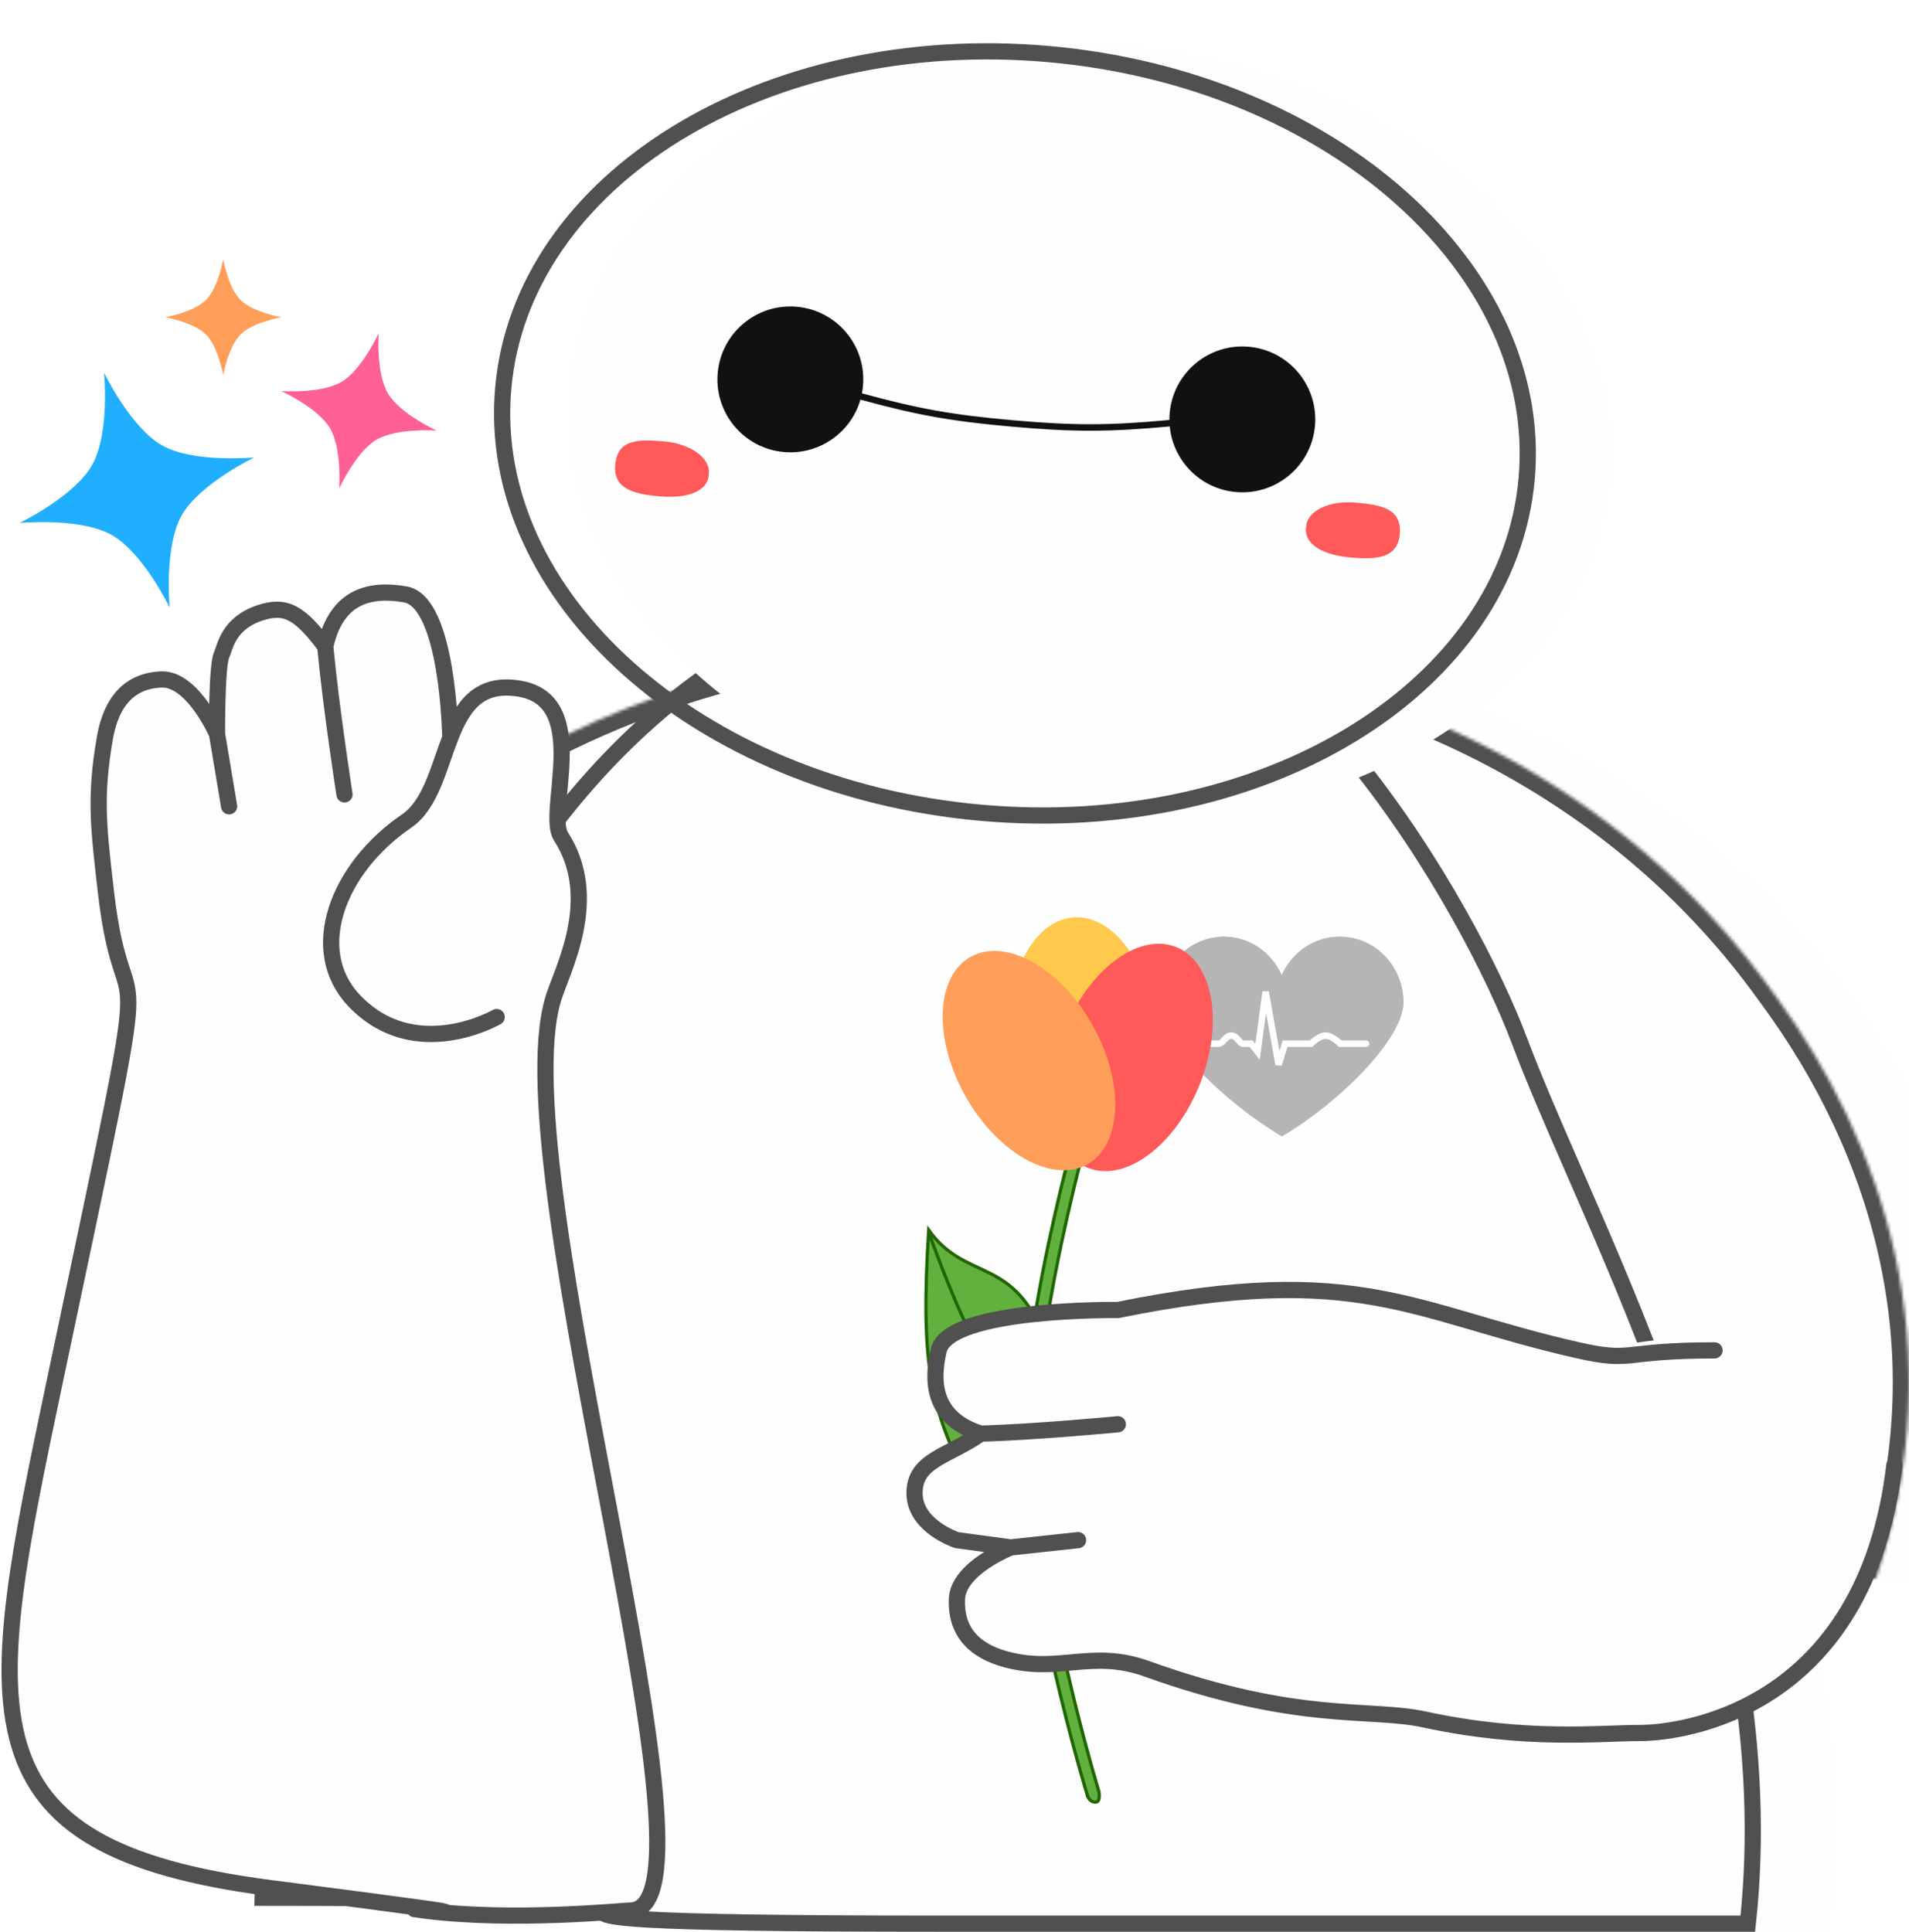 <svg width="589" height="596" viewBox="0 0 589 596" fill="none" xmlns="http://www.w3.org/2000/svg">
<mask id="path-1-inside-1_32_257" fill="white">
<path fill-rule="evenodd" clip-rule="evenodd" d="M314 487V490.931H266.583C156.872 490.931 153.883 508.698 150.894 526.465C147.906 544.233 144.917 562 35.205 562C10.825 489.612 45.454 353.977 77.962 308.94C78.215 308.589 78.487 308.212 78.776 307.809C93.934 286.718 158.418 197 314 197V198.001C468.592 198.377 532.203 285.807 547.245 306.48C547.526 306.867 547.79 307.23 548.038 307.569C580.476 351.972 603.103 415.63 578.774 487H359.816H314Z"/>
</mask>
<g filter="url(#filter0_i_32_257)">
<path fill-rule="evenodd" clip-rule="evenodd" d="M314 487V490.931H266.583C156.872 490.931 153.883 508.698 150.894 526.465C147.906 544.233 144.917 562 35.205 562C10.825 489.612 45.454 353.977 77.962 308.94C78.215 308.589 78.487 308.212 78.776 307.809C93.934 286.718 158.418 197 314 197V198.001C468.592 198.377 532.203 285.807 547.245 306.48C547.526 306.867 547.79 307.23 548.038 307.569C580.476 351.972 603.103 415.63 578.774 487H359.816H314Z" fill="#FEFEFE"/>
</g>
<path d="M314 487V482H309V487H314ZM314 490.931V495.931H319V490.931H314ZM35.205 562L30.467 563.596L31.613 567H35.205V562ZM77.962 308.94L73.907 306.014L73.907 306.014L77.962 308.94ZM78.776 307.809L82.836 310.727L82.836 310.727L78.776 307.809ZM314 197H319V192L314 192L314 197ZM314 198.001H309V202.989L313.988 203.001L314 198.001ZM547.245 306.48L543.202 309.422L543.202 309.422L547.245 306.48ZM548.038 307.569L544 310.518L544 310.518L548.038 307.569ZM578.774 487V492H582.352L583.506 488.613L578.774 487ZM309 487V490.931H319V487H309ZM314 485.931H266.583V495.931H314V485.931ZM266.583 485.931C211.747 485.931 182.584 490.327 166.669 497.474C158.498 501.144 153.519 505.665 150.478 510.909C147.54 515.976 146.691 521.312 145.964 525.636L155.825 527.295C156.592 522.736 157.237 519.188 159.129 515.926C160.917 512.841 164.102 509.589 170.766 506.597C184.521 500.419 211.708 495.931 266.583 495.931V485.931ZM145.964 525.636C145.197 530.195 144.551 533.743 142.66 537.005C140.871 540.089 137.686 543.341 131.022 546.334C117.267 552.512 90.081 557 35.205 557V567C90.042 567 119.205 562.604 135.119 555.457C143.29 551.787 148.27 547.266 151.311 542.021C154.249 536.955 155.098 531.619 155.825 527.295L145.964 525.636ZM39.944 560.404C28.179 525.473 30.531 474.523 40.154 426.19C49.775 377.868 66.382 333.526 82.016 311.867L73.907 306.014C57.034 329.391 40.073 375.384 30.347 424.237C20.623 473.077 17.851 526.139 30.467 563.596L39.944 560.404ZM82.016 311.867C82.273 311.511 82.547 311.129 82.836 310.727L74.716 304.891C74.426 305.294 74.157 305.668 73.907 306.014L82.016 311.867ZM82.836 310.727C97.618 290.161 160.795 202 314 202L314 192C156.04 192 90.251 283.276 74.716 304.891L82.836 310.727ZM309 197V198.001H319V197H309ZM551.288 303.539C535.85 282.32 470.938 193.383 314.012 193.001L313.988 203.001C466.246 203.371 528.557 289.294 543.202 309.422L551.288 303.539ZM552.075 304.619C551.831 304.285 551.57 303.926 551.288 303.539L543.202 309.422C543.482 309.807 543.749 310.175 544 310.518L552.075 304.619ZM583.506 488.613C608.509 415.267 585.17 349.921 552.075 304.619L544 310.518C575.782 354.022 597.697 415.992 574.041 485.387L583.506 488.613ZM359.816 492H578.774V482H359.816V492ZM314 492H359.816V482H314V492Z" fill="#505050" mask="url(#path-1-inside-1_32_257)"/>
<g filter="url(#filter1_i_32_257)">
<path d="M471.155 320.228C493.635 380.122 554.5 485.5 541.5 596C339.175 596 492.635 596 290.31 596C87.984 596 280.826 588 78.5 588C78.5 521.211 124.656 324.537 146.137 287.911C155.741 271.537 207.085 172 325.982 172C398.419 177.171 455.921 279.641 471.155 320.228Z" fill="#FEFEFE"/>
</g>
<path d="M148.294 289.175C148.72 288.448 149.226 287.563 149.814 286.535C162.57 264.212 213.808 174.548 325.892 174.5C360.998 177.046 392.871 203.228 418.076 234.405C443.227 265.516 461.283 301.042 468.814 321.106C473.245 332.912 479.162 346.481 485.677 361.422C487.467 365.526 489.302 369.735 491.164 374.039C499.821 394.051 509.1 416.221 517.269 439.95C533.392 486.787 545.135 539.547 539.267 593.5H539.145H537.98H536.823H535.674H534.532H533.399H532.274H531.156H530.047H528.945H527.851H526.765H525.687H524.616H523.553H522.497H521.449H520.409H519.376H518.351H517.333H516.323H515.32H514.324H513.336H512.355H511.382H510.415H509.456H508.504H507.56H506.622H505.691H504.768H503.852H502.942H502.04H501.144H500.255H499.374H498.499H497.631H496.769H495.915H495.067H494.225H493.391H492.563H491.741H490.927H490.118H489.317H488.521H487.732H486.95H486.174H485.404H484.64H483.883H483.132H482.387H481.648H480.916H480.189H479.469H478.755H478.046H477.344H476.648H475.957H475.273H474.594H473.921H473.254H472.593H471.937H471.287H470.643H470.004H469.371H468.744H468.122H467.505H466.894H466.289H465.689H465.094H464.505H463.921H463.342H462.768H462.2H461.637H461.079H460.526H459.978H459.435H458.898H458.365H457.837H457.314H456.796H456.283H455.775H455.272H454.773H454.279H453.79H453.306H452.826H452.35H451.88H451.414H450.952H450.495H450.042H449.594H449.15H448.711H448.275H447.845H447.418H446.996H446.577H446.163H445.753H445.348H444.946H444.548H444.155H443.765H443.379H442.997H442.619H442.245H441.875H441.508H441.146H440.787H440.431H440.08H439.732H439.387H439.046H438.709H438.375H438.045H437.718H437.394H437.074H436.757H436.444H436.133H435.826H435.522H435.222H434.924H434.63H434.339H434.051H433.765H433.483H433.204H432.928H432.654H432.384H432.116H431.851H431.589H431.329H431.073H430.819H430.567H430.318H430.072H429.828H429.587H429.349H429.112H428.878H428.647H428.418H428.191H427.967H427.745H427.525H427.307H427.091H426.878H426.666H426.457H426.25H426.044H425.841H425.64H425.44H425.243H425.047H424.853H424.661H424.47H424.282H424.095H423.909H423.726H423.543H423.363H423.184H423.006H422.83H422.656H422.482H422.31H422.14H421.971H421.803H421.636H421.47H421.306H421.143H420.981H420.82H420.66H420.501H420.343H420.186H420.03H419.875H419.72H419.567H419.414H419.262H419.111H418.96H418.81H418.661H418.513H418.365H418.217H418.07H417.924H417.778H417.632H417.487H417.342H417.197H417.053H416.909H416.765H416.621H416.478H416.334H416.191H416.048H415.905H415.762H415.618H415.475H415.332H415.188H415.045H414.901H414.757H414.613H414.468H414.323H414.178H414.032H413.886H413.74H413.593H413.445H413.297H413.148H412.999H412.849H412.699H412.548H412.396H412.243H412.09H411.935H411.78H411.624H411.467H411.309H411.15H410.99H410.829H410.667H410.504H410.339H410.174H410.007H409.839H409.67H409.499H409.327H409.154H408.98H408.803H408.626H408.447H408.266H408.084H407.9H407.715H407.528H407.339H407.149H406.957H406.763H406.567H406.37H406.17H405.969H405.765H405.56H405.353H405.143H404.932H404.719H404.503H404.285H404.065H403.843H403.619H403.392H403.163H402.931H402.697H402.461H402.222H401.981H401.738H401.491H401.243H400.991H400.737H400.48H400.221H399.959H399.694H399.426H399.156H398.882H398.606H398.327H398.044H397.759H397.471H397.18H396.885H396.588H396.287H395.983H395.676H395.366H395.053H394.736H394.416H394.092H393.765H393.435H393.101H392.763H392.423H392.078H391.73H391.378H391.023H390.664H390.301H389.935H389.564H389.19H388.812H388.431H388.045H387.655H387.261H386.864H386.462H386.056H385.646H385.232H384.814H384.392H383.965H383.534H383.099H382.66H382.216H381.768H381.315H380.858H380.396H379.93H379.459H378.984H378.504H378.02H377.53H377.037H376.538H376.035H375.526H375.013H374.495H373.973H373.445H372.912H372.374H371.832H371.284H370.731H370.173H369.61H369.042H368.468H367.889H367.305H366.716H366.121H365.521H364.915H364.304H363.688H363.066H362.439H361.806H361.167H360.523H359.873H359.217H358.556H357.889H357.216H356.537H355.852H355.162H354.466H353.763H353.055H352.341H351.62H350.894H350.161H349.423H348.678H347.927H347.17H346.406H345.636H344.86H344.077H343.289H342.493H341.691H340.883H340.068H339.247H338.419H337.584H336.743H335.895H335.041H334.179H333.311H332.436H331.554H330.666H329.77H328.868H327.958H327.042H326.118H325.188H324.25H323.305H322.353H321.394H320.428H319.454H318.473H317.485H316.49H315.487H314.476H313.459H312.433H311.401H310.36H309.313H308.257H307.194H306.123H305.045H303.959H302.865H301.763H300.653H299.536H298.411H297.277H296.136H294.987H293.83H292.664H291.491H290.31C239.723 593.5 213.905 592.999 200.449 592.254C193.695 591.88 190.188 591.449 188.263 591.027C187.319 590.82 186.853 590.635 186.61 590.513C186.4 590.407 186.292 590.321 186.017 590.089L185.998 590.073C185.68 589.805 185.199 589.399 184.446 589.02C183.71 588.65 182.812 588.351 181.619 588.089C179.271 587.574 175.418 587.13 168.638 586.754C155.253 586.012 129.942 585.517 81.021 585.5C81.566 551.698 92.822 487.787 106.7 427.203C113.803 396.193 121.573 366.142 128.902 341.574C136.261 316.905 143.099 298.032 148.294 289.175Z" stroke="#505050" stroke-width="5"/>
<path fill-rule="evenodd" clip-rule="evenodd" d="M395.503 350.607C377.646 339.893 358.003 320.877 358.003 309.536C358.003 298.194 366.797 289 377.646 289C385.537 289 392.341 293.865 395.464 300.882C398.552 293.874 405.404 289 413.36 289C424.208 289 433.003 298.061 433.003 309.238C433.003 320.415 413.36 340.048 395.503 350.607Z" fill="#B5B5B5"/>
<path fill-rule="evenodd" clip-rule="evenodd" d="M395.503 350.607C377.646 339.893 358.003 320.877 358.003 309.536C358.003 298.194 366.797 289 377.646 289C385.537 289 392.341 293.865 395.464 300.882C398.552 293.874 405.404 289 413.36 289C424.208 289 433.003 298.061 433.003 309.238C433.003 320.415 413.36 340.048 395.503 350.607Z" fill="#B5B5B5"/>
<path d="M370.003 322C371.816 322 373.924 322 376.003 322C377.38 322 378.164 319.387 380.003 319.5C381.679 319.603 382.527 322 383.503 322C385.03 322 386.003 322 386.003 322L388.003 324.5L390.503 306L394.503 328.5L396.503 322H404.503C404.503 322 406.993 319.5 409.003 319.5C411.013 319.5 413.503 322 413.503 322H421.503" stroke="#FEFEFE" stroke-width="2" stroke-linecap="round"/>
<path d="M335.489 553.88L335.488 553.88L335.488 553.88L335.488 553.879L335.485 553.867L335.481 553.854L335.003 554C335.481 553.854 335.481 553.854 335.481 553.853L335.48 553.851L335.478 553.842L335.467 553.808L335.425 553.669C335.388 553.546 335.333 553.363 335.26 553.122C335.116 552.64 334.905 551.928 334.635 551.006C334.096 549.161 333.325 546.478 332.399 543.126C330.547 536.421 328.075 527.038 325.594 516.328C320.63 494.898 315.641 468.193 315.503 446.997C315.36 425.035 320.349 397.331 325.383 375.093C327.899 363.98 330.424 354.241 332.32 347.281C333.268 343.801 334.059 341.016 334.612 339.102C334.889 338.145 335.106 337.405 335.255 336.905C335.302 336.745 335.342 336.61 335.375 336.5H339.332C339.32 336.539 339.308 336.579 339.296 336.621C339.147 337.123 338.929 337.865 338.652 338.824C338.097 340.743 337.305 343.533 336.355 347.018C334.456 353.989 331.928 363.742 329.408 374.873C324.37 397.123 319.359 424.92 319.503 447.003C319.642 468.315 324.528 494.734 329.37 515.803C331.792 526.342 334.205 535.551 336.013 542.126C336.917 545.413 337.67 548.043 338.196 549.85C338.46 550.754 338.667 551.453 338.808 551.925C338.878 552.162 338.933 552.342 338.969 552.463L339.011 552.599L339.018 552.625L339.022 552.644C339.027 552.67 339.035 552.709 339.044 552.76C339.062 552.862 339.086 553.009 339.108 553.186C339.151 553.543 339.184 554.007 339.149 554.462C339.114 554.926 339.011 555.325 338.829 555.596C338.669 555.834 338.431 556 338.003 556C337.016 556 336.401 555.494 336.013 554.957C335.817 554.686 335.684 554.411 335.6 554.203C335.558 554.1 335.529 554.015 335.511 553.958C335.502 553.929 335.496 553.908 335.492 553.895L335.489 553.881L335.489 553.881L335.489 553.88Z" fill="#62B13F" stroke="#1F6600"/>
<path d="M582 458.75C582 495.258 548.5 532.5 500.927 535C468.337 535 406 503.24 406 472.614C406 441.987 486.297 413 518.886 413C551.476 413 582 428.123 582 458.75Z" fill="#FEFEFE"/>
<path d="M320.548 408.714C325.552 419.291 328.642 429.508 329.125 437.701C329.611 445.918 327.476 451.911 322.27 454.374C319.454 455.706 317.057 457.726 314.918 459.628C314.645 459.871 314.376 460.112 314.111 460.349C312.281 461.989 310.655 463.446 309.059 464.289C308.158 464.764 307.3 465.025 306.451 465.02C305.609 465.015 304.734 464.748 303.796 464.097C301.891 462.776 299.764 459.904 297.261 454.612C292.25 444.021 288.898 435.592 287.142 424.468C285.424 413.586 285.229 400.104 286.537 379.483C291.28 386.193 296.658 388.698 301.938 391.156C302.49 391.414 303.042 391.67 303.591 391.932C306.643 393.382 309.636 394.961 312.488 397.478C315.336 399.993 318.064 403.463 320.548 408.714Z" fill="#62B13F" stroke="#1F6600"/>
<path d="M313.092 434.789C313.251 435.014 313.563 435.068 313.789 434.908C314.014 434.749 314.068 434.437 313.908 434.211L313.092 434.789ZM299.5 411.5L299.056 411.73L299.056 411.73L299.5 411.5ZM286.5 380C286.028 380.165 286.028 380.165 286.028 380.165C286.028 380.165 286.028 380.166 286.028 380.166C286.029 380.166 286.029 380.167 286.029 380.169C286.03 380.171 286.031 380.175 286.033 380.18C286.036 380.189 286.041 380.203 286.048 380.222C286.061 380.26 286.081 380.316 286.107 380.39C286.159 380.538 286.236 380.756 286.336 381.037C286.537 381.599 286.83 382.415 287.2 383.432C287.941 385.464 288.994 388.297 290.237 391.5C292.723 397.902 295.981 405.797 299.056 411.73L299.944 411.27C296.895 405.388 293.653 397.533 291.169 391.138C289.929 387.943 288.879 385.117 288.14 383.089C287.77 382.075 287.478 381.261 287.278 380.701C287.179 380.421 287.102 380.204 287.05 380.058C287.024 379.984 287.005 379.929 286.992 379.891C286.985 379.873 286.98 379.858 286.977 379.849C286.975 379.844 286.974 379.841 286.973 379.839C286.973 379.837 286.973 379.837 286.972 379.836C286.972 379.836 286.972 379.835 286.972 379.835C286.972 379.835 286.972 379.835 286.5 380ZM299.056 411.73C303.906 421.086 307.009 426.184 313.092 434.789L313.908 434.211C307.852 425.644 304.772 420.585 299.944 411.27L299.056 411.73Z" fill="#1F6600"/>
<g filter="url(#filter2_i_32_257)">
<ellipse cx="22.576" cy="36.577" rx="22.576" ry="36.577" transform="matrix(1 0 -0.046 -0.999 311.039 358.075)" fill="#FFC94E"/>
</g>
<g filter="url(#filter3_i_32_257)">
<ellipse cx="22.519" cy="36.653" rx="22.519" ry="36.653" transform="matrix(0.906 0.422 0.39 -0.921 312.585 352.501)" fill="#FF5959"/>
</g>
<g filter="url(#filter4_i_32_257)">
<ellipse cx="22.522" cy="36.684" rx="22.522" ry="36.684" transform="matrix(0.912 -0.411 -0.462 -0.887 311.888 371.014)" fill="#FF9E59"/>
</g>
<path d="M301 409L323 403.5H348V514H301L292 449L300 442L290.5 434.5V415.5L301 409Z" fill="#FEFEFE"/>
<path d="M302.583 442.31C288.234 437.739 287.216 426.942 289.631 416.621C292.704 403.496 344.897 404.171 344.897 404.171C419.5 389 435.999 405.121 487 416.621C504.141 420.487 500 416.621 529 416.621M302.583 442.31C319.78 441.832 344.897 439.42 344.897 439.42M302.583 442.31C292.498 449.402 282.168 450.426 282.168 460.671C282.168 470.917 295.242 475.17 295.242 475.17L311.867 477.418M332.619 475.17L311.867 477.418M311.867 477.418C311.867 477.418 295.615 483.754 295.242 493.388C294.869 503.023 300.146 509.233 310.494 511.986C326.94 516.363 336.808 508.754 353.802 514.853C400.668 531.671 422.497 526.816 439.499 530.5C470.819 537.285 493.499 534.671 505.999 534.671C518.499 534.671 575.5 528 584.5 452" stroke="#505050" stroke-width="5" stroke-linecap="round" stroke-linejoin="round"/>
<g filter="url(#filter5_i_32_257)">
<ellipse cx="313.153" cy="133.726" rx="161" ry="120" transform="rotate(5.057 313.153 133.726)" fill="#FEFEFE"/>
</g>
<path d="M471.036 147.698C468.2 179.74 448.196 207.402 417.762 226.156C387.328 244.909 346.597 254.645 302.795 250.768C258.992 246.892 220.604 230.154 193.937 206.347C167.269 182.54 152.434 151.795 155.27 119.753C158.106 87.711 178.11 60.049 208.544 41.296C238.978 22.542 279.708 12.807 323.511 16.683C367.314 20.56 405.701 37.297 432.369 61.104C459.037 84.911 473.872 115.657 471.036 147.698Z" stroke="#505050" stroke-width="5"/>
<path fill-rule="evenodd" clip-rule="evenodd" d="M265.474 123.295C262.556 133.44 252.778 140.43 241.869 139.464C229.491 138.369 220.345 127.446 221.44 115.068C222.536 102.69 233.458 93.544 245.836 94.639C258.214 95.735 267.361 106.657 266.265 119.035C266.196 119.82 266.087 120.592 265.94 121.349C283.39 126.139 294.01 128.016 312.509 129.653C331.346 131.32 342.184 131.308 360.807 129.565C360.802 128.853 360.831 128.134 360.895 127.41C361.991 115.032 372.913 105.886 385.291 106.981C397.669 108.077 406.816 118.999 405.72 131.377C404.625 143.755 393.702 152.901 381.324 151.806C370.354 150.835 361.922 142.145 360.909 131.564C342.216 133.31 331.262 133.321 312.333 131.646C293.736 130 283.003 128.104 265.474 123.295Z" fill="#121010"/>
<path d="M218.708 145.948C218.677 151.968 211.492 153.842 203.515 153.136C195.538 152.43 189.16 150.862 189.821 143.391C190.526 135.422 197.037 135.497 205.014 136.203C212.991 136.909 219.122 141.272 218.708 145.948Z" fill="#FF5959"/>
<path d="M403.013 162.259C401.986 168.191 408.724 171.297 416.694 172.003C424.664 172.708 431.214 172.284 431.875 164.813C432.58 156.844 426.163 155.774 418.193 155.069C410.223 154.363 403.427 157.582 403.013 162.259Z" fill="#FF5959"/>
<path d="M101.785 132.079C105.553 138.415 104.652 150.735 104.652 150.735C104.652 150.735 109.744 139.48 116.079 135.712C122.415 131.945 134.735 132.845 134.735 132.845C134.735 132.845 123.48 127.753 119.712 121.418C115.945 115.083 116.845 102.763 116.845 102.763C116.845 102.763 111.754 114.017 105.418 117.785C99.083 121.553 86.763 120.652 86.763 120.652C86.763 120.652 98.018 125.744 101.785 132.079Z" fill="#FF6095"/>
<path d="M63.548 103.201C67.313 106.965 68.874 115.749 68.874 115.749C68.874 115.749 70.436 106.965 74.2 103.201C77.965 99.436 86.749 97.874 86.749 97.874C86.749 97.874 77.965 96.313 74.2 92.549C70.436 88.784 68.874 80 68.874 80C68.874 80 67.313 88.784 63.548 92.549C59.784 96.313 51 97.874 51 97.874C51 97.874 59.784 99.436 63.548 103.201Z" fill="#FF9E59"/>
<path d="M34.455 165.049C44.218 170.549 52.357 187.472 52.357 187.472C52.357 187.472 50.55 168.78 56.049 159.018C61.549 149.255 78.472 141.115 78.472 141.115C78.472 141.115 59.781 142.923 50.018 137.423C40.255 131.923 32.115 115 32.115 115C32.115 115 33.923 133.692 28.423 143.455C22.923 153.218 6 161.357 6 161.357C6 161.357 24.692 159.549 34.455 165.049Z" fill="#20AFFF"/>
<path d="M125.045 183.383C138.358 185.7 138.933 227.613 138.933 227.613C142.647 218.051 147.651 210.284 160.422 212.498C182.64 216.349 168.258 250.61 173.064 258.035C185.56 277.341 173.294 299.447 170.649 308.324C154.632 362.067 226.488 589.262 194.486 589.44C192.421 589.451 158.257 592.962 130.986 589.442C113.071 587.129 180.173 595.015 83.486 582.531C-13.2 570.046 -4.713 528.885 16.961 425.927C50.154 268.256 38.727 327.838 32.64 274.812C30.403 255.328 29.198 245.793 32.377 227.617C34.378 216.179 40.191 209.976 49.828 209.635C59.464 209.294 66.955 226.431 66.955 226.431C66.955 226.431 66.838 205.453 68.368 202.08C69.498 199.59 70.379 192.373 80.169 189.097C88.178 186.418 92.556 189.028 100.357 199.418C103.882 183.501 114.578 181.561 125.045 183.383Z" fill="#FEFEFE"/>
<path d="M138.933 227.613C138.933 227.613 138.358 185.7 125.045 183.383C114.578 181.561 103.882 183.501 100.357 199.418M100.357 199.418C102.073 218.034 106.289 245.091 106.289 245.091M100.357 199.418C92.556 189.028 88.178 186.418 80.169 189.097C70.379 192.373 69.498 199.59 68.368 202.08C66.838 205.453 66.955 226.431 66.955 226.431M70.692 248.766L66.955 226.431M66.955 226.431C66.955 226.431 59.464 209.294 49.828 209.635C40.191 209.976 34.378 216.179 32.377 227.617C29.198 245.793 30.403 255.328 32.64 274.812C38.727 327.838 50.154 268.256 16.961 425.927C-4.713 528.885 -13.2 570.046 83.486 582.531C180.173 595.015 113.071 587.129 130.986 589.442C158.257 592.962 192.421 589.451 194.486 589.44C226.488 589.262 154.632 362.067 170.649 308.324C173.294 299.447 185.56 277.341 173.064 258.035C168.258 250.61 182.64 216.349 160.422 212.498C135.024 208.095 140.347 243.164 125.434 253.332C104.265 267.766 94.484 293.077 109.224 308.665C127.916 328.433 153.243 313.787 153.243 313.787" stroke="#505050" stroke-width="5" stroke-linecap="round" stroke-linejoin="round"/>
<defs>
<filter id="filter0_i_32_257" x="27" y="197" width="579" height="365" filterUnits="userSpaceOnUse" color-interpolation-filters="sRGB">
<feFlood flood-opacity="0" result="BackgroundImageFix"/>
<feBlend mode="normal" in="SourceGraphic" in2="BackgroundImageFix" result="shape"/>
<feColorMatrix in="SourceAlpha" type="matrix" values="0 0 0 0 0 0 0 0 0 0 0 0 0 0 0 0 0 0 127 0" result="hardAlpha"/>
<feOffset dx="23"/>
<feGaussianBlur stdDeviation="8.5"/>
<feComposite in2="hardAlpha" operator="arithmetic" k2="-1" k3="1"/>
<feColorMatrix type="matrix" values="0 0 0 0 0.314 0 0 0 0 0.314 0 0 0 0 0.314 0 0 0 0.25 0"/>
<feBlend mode="normal" in2="shape" result="effect1_innerShadow_32_257"/>
</filter>
<filter id="filter1_i_32_257" x="78.5" y="172" width="481.802" height="424" filterUnits="userSpaceOnUse" color-interpolation-filters="sRGB">
<feFlood flood-opacity="0" result="BackgroundImageFix"/>
<feBlend mode="normal" in="SourceGraphic" in2="BackgroundImageFix" result="shape"/>
<feColorMatrix in="SourceAlpha" type="matrix" values="0 0 0 0 0 0 0 0 0 0 0 0 0 0 0 0 0 0 127 0" result="hardAlpha"/>
<feOffset dx="23"/>
<feGaussianBlur stdDeviation="8.5"/>
<feComposite in2="hardAlpha" operator="arithmetic" k2="-1" k3="1"/>
<feColorMatrix type="matrix" values="0 0 0 0 0.314 0 0 0 0 0.314 0 0 0 0 0.314 0 0 0 0.25 0"/>
<feBlend mode="normal" in2="shape" result="effect1_innerShadow_32_257"/>
</filter>
<filter id="filter2_i_32_257" x="309.277" y="285" width="45.282" height="73.075" filterUnits="userSpaceOnUse" color-interpolation-filters="sRGB">
<feFlood flood-opacity="0" result="BackgroundImageFix"/>
<feBlend mode="normal" in="SourceGraphic" in2="BackgroundImageFix" result="shape"/>
<feColorMatrix in="SourceAlpha" type="matrix" values="0 0 0 0 0 0 0 0 0 0 0 0 0 0 0 0 0 0 127 0" result="hardAlpha"/>
<feOffset dx="2" dy="-2"/>
<feComposite in2="hardAlpha" operator="arithmetic" k2="-1" k3="1"/>
<feColorMatrix type="matrix" values="0 0 0 0 0 0 0 0 0 0 0 0 0 0 0 0 0 0 0.25 0"/>
<feBlend mode="normal" in2="shape" result="effect1_innerShadow_32_257"/>
</filter>
<filter id="filter3_i_32_257" x="322.37" y="293.187" width="49.844" height="70.147" filterUnits="userSpaceOnUse" color-interpolation-filters="sRGB">
<feFlood flood-opacity="0" result="BackgroundImageFix"/>
<feBlend mode="normal" in="SourceGraphic" in2="BackgroundImageFix" result="shape"/>
<feColorMatrix in="SourceAlpha" type="matrix" values="0 0 0 0 0 0 0 0 0 0 0 0 0 0 0 0 0 0 127 0" result="hardAlpha"/>
<feOffset dx="2" dy="-2"/>
<feComposite in2="hardAlpha" operator="arithmetic" k2="-1" k3="1"/>
<feColorMatrix type="matrix" values="0 0 0 0 0 0 0 0 0 0 0 0 0 0 0 0 0 0 0.25 0"/>
<feBlend mode="normal" in2="shape" result="effect1_innerShadow_32_257"/>
</filter>
<filter id="filter4_i_32_257" x="288.855" y="295.39" width="53.245" height="67.67" filterUnits="userSpaceOnUse" color-interpolation-filters="sRGB">
<feFlood flood-opacity="0" result="BackgroundImageFix"/>
<feBlend mode="normal" in="SourceGraphic" in2="BackgroundImageFix" result="shape"/>
<feColorMatrix in="SourceAlpha" type="matrix" values="0 0 0 0 0 0 0 0 0 0 0 0 0 0 0 0 0 0 127 0" result="hardAlpha"/>
<feOffset dx="2" dy="-2"/>
<feComposite in2="hardAlpha" operator="arithmetic" k2="-1" k3="1"/>
<feColorMatrix type="matrix" values="0 0 0 0 0 0 0 0 0 0 0 0 0 0 0 0 0 0 0.25 0"/>
<feBlend mode="normal" in2="shape" result="effect1_innerShadow_32_257"/>
</filter>
<filter id="filter5_i_32_257" x="152.425" y="13.342" width="338.456" height="240.769" filterUnits="userSpaceOnUse" color-interpolation-filters="sRGB">
<feFlood flood-opacity="0" result="BackgroundImageFix"/>
<feBlend mode="normal" in="SourceGraphic" in2="BackgroundImageFix" result="shape"/>
<feColorMatrix in="SourceAlpha" type="matrix" values="0 0 0 0 0 0 0 0 0 0 0 0 0 0 0 0 0 0 127 0" result="hardAlpha"/>
<feOffset dx="23"/>
<feGaussianBlur stdDeviation="8.5"/>
<feComposite in2="hardAlpha" operator="arithmetic" k2="-1" k3="1"/>
<feColorMatrix type="matrix" values="0 0 0 0 0.314 0 0 0 0 0.314 0 0 0 0 0.314 0 0 0 0.25 0"/>
<feBlend mode="normal" in2="shape" result="effect1_innerShadow_32_257"/>
</filter>
</defs>
</svg>
